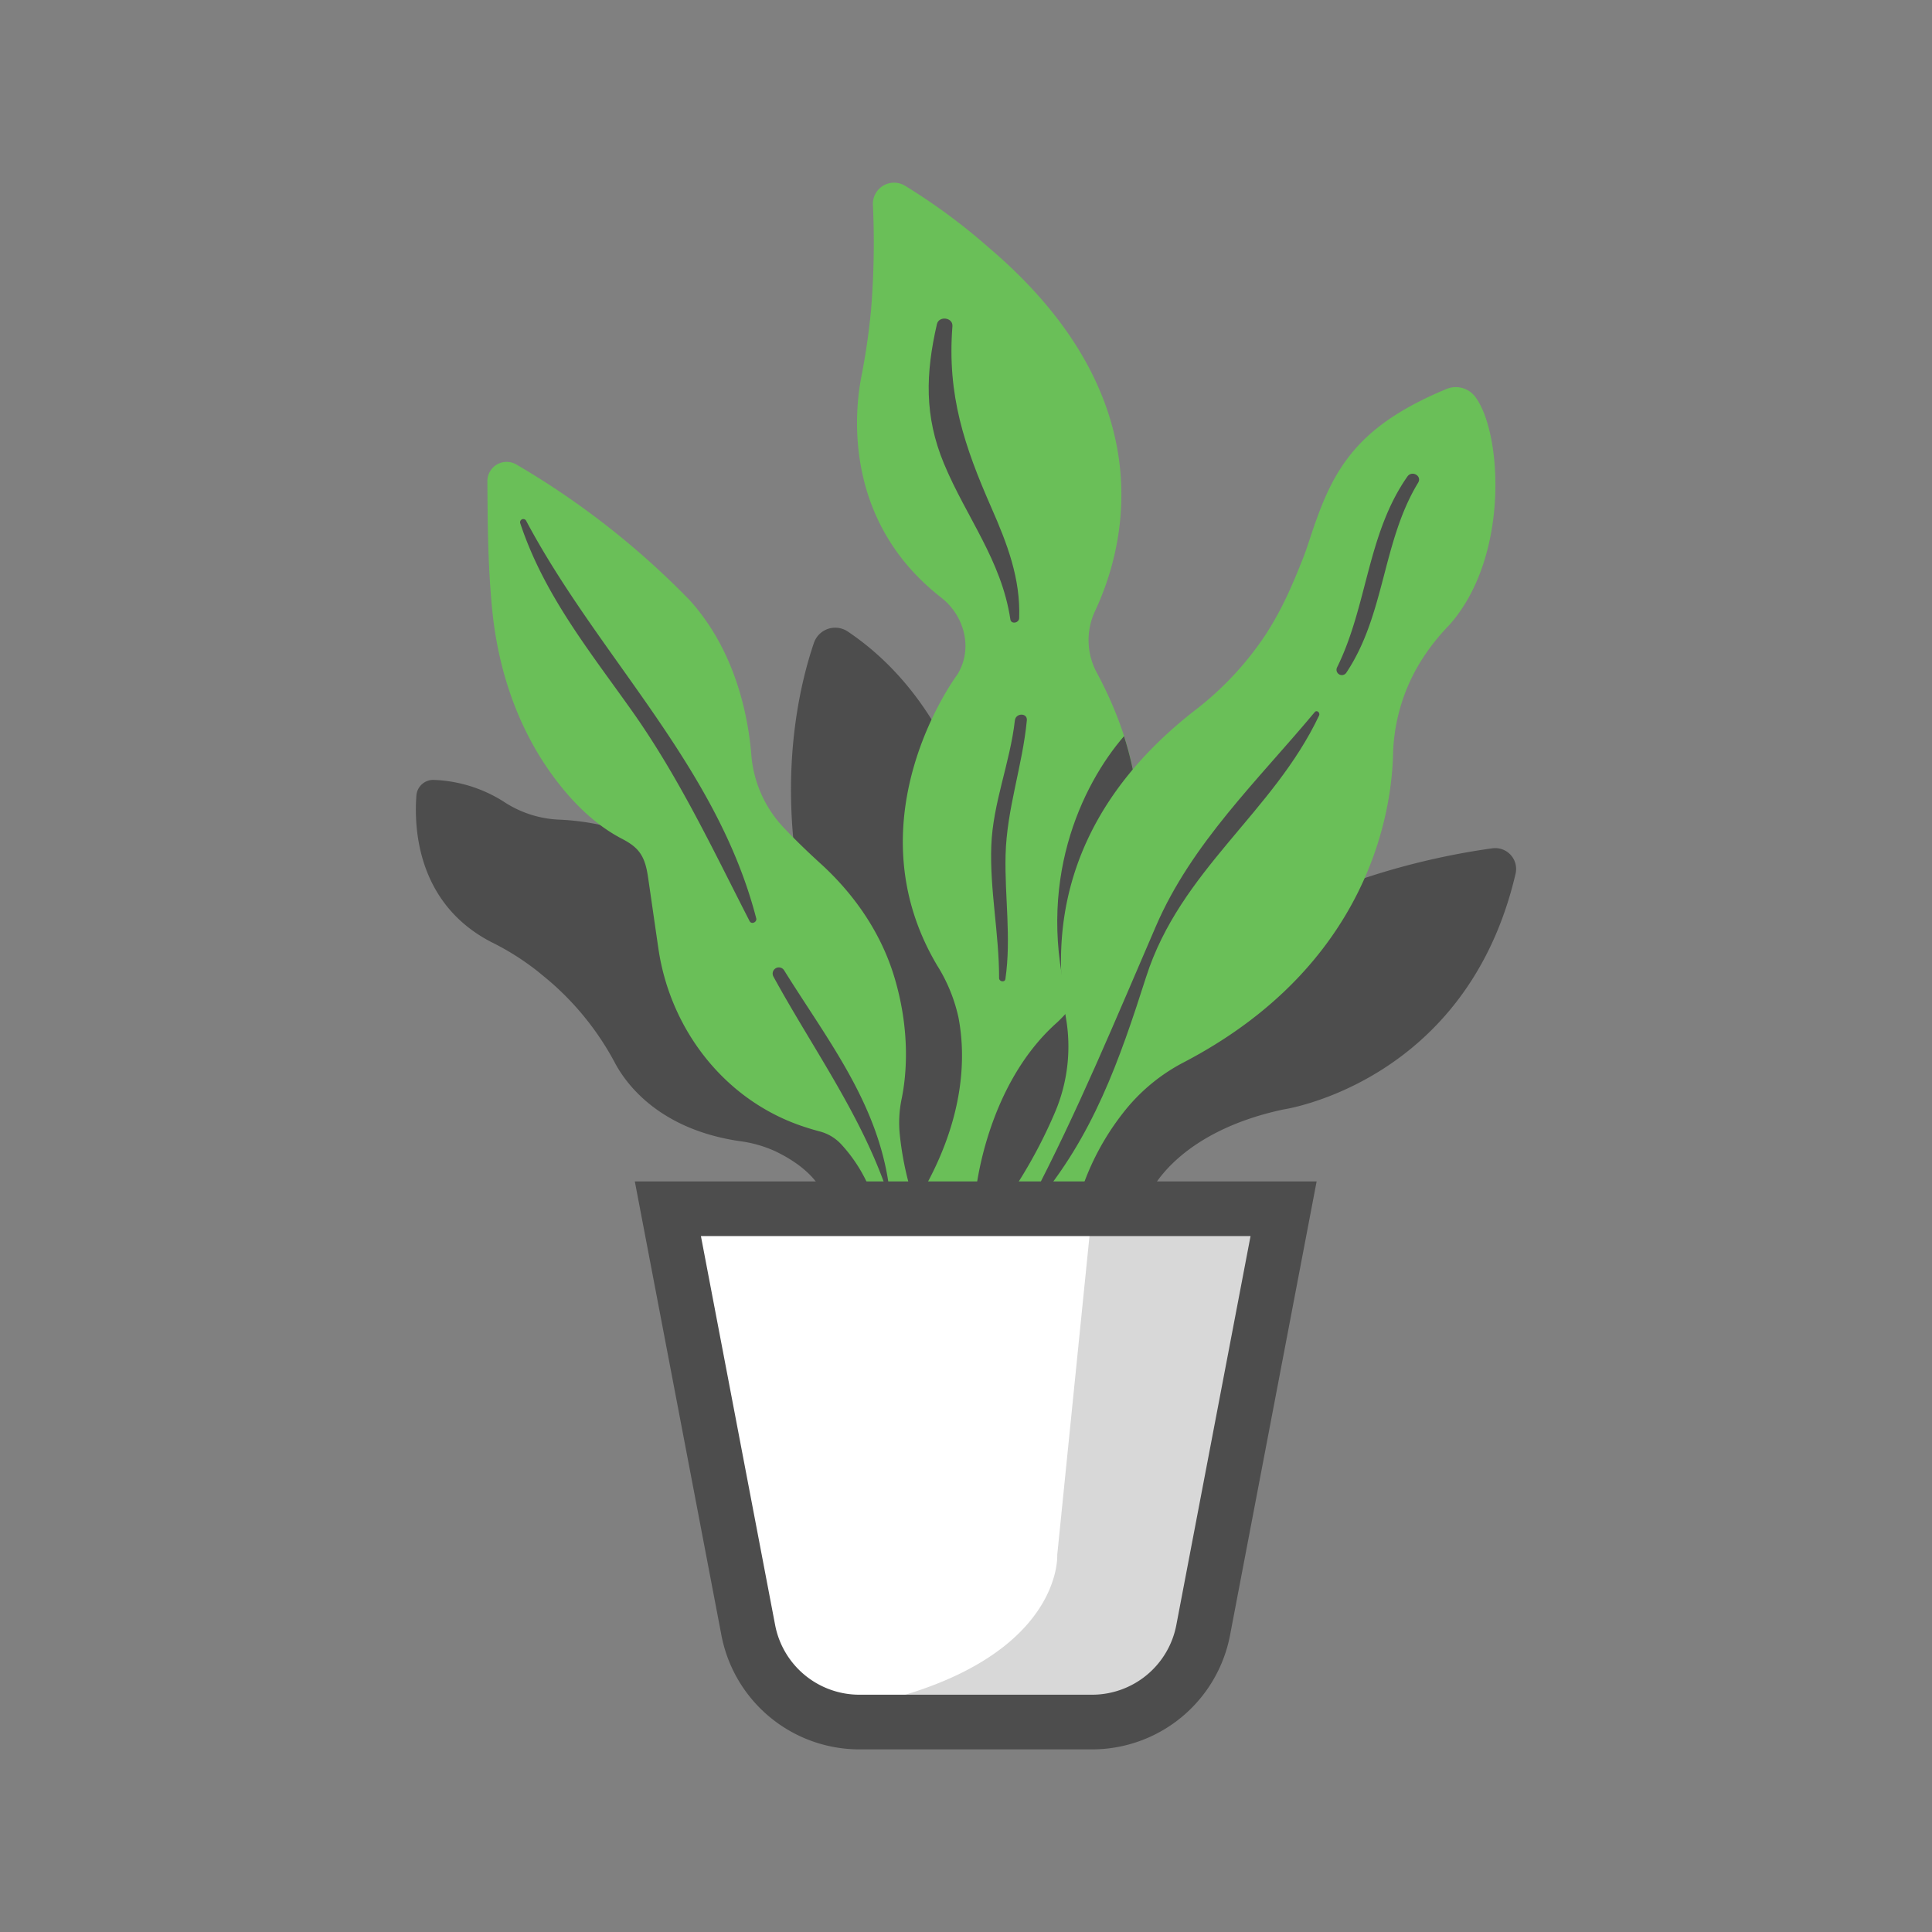 <svg xmlns="http://www.w3.org/2000/svg" viewBox="0 0 512 512"><rect x="0" y="0" width="512" height="512" fill="#808080" stroke="none"/><title>Vipers_bowstring_hemp_Plant</title><g id="snake_plant" data-name="snake,plant"><path d="M176.991,320.323l21.312,111.697a29.953,29.953,0,0,0,29.422,24.339h61.705a29.953,29.953,0,0,0,29.422-24.339l21.312-111.697Z" style="fill:#fff"/><path d="M115.125,206.69a4.479,4.479,0,0,0-4.771,4.069c-.609,8.03-.169,28.58,19.929,38.942a68.597,68.597,0,0,1,12.424,7.881l2.739,2.264a74.975,74.975,0,0,1,17.645,22.069c3.122,5.727,11.942,17.42,32.942,20.5a32.586,32.586,0,0,1,9.441,2.686c4.311,2.068,9.95,5.618,12.505,10.845h86.939s6.843-15.897,35.247-21.935c0,0,48.554-7.019,61.477-62.466a5.53,5.53,0,0,0-6.111-6.739c-15.727,2.157-52.672,9.518-80.147,32.98l-56.806-38.614s-5.927-33.056-33.959-51.841a5.96,5.96,0,0,0-8.934,3.077c-3.363,9.888-8.289,29.966-4.952,56.386l-33.743,6.44-6.104-10.868a64.762,64.762,0,0,0-22.936-5.162A28.722,28.722,0,0,1,133.48,212.44,37.141,37.141,0,0,0,115.125,206.69Z" style="fill:#4d4d4d"/><path d="M136.851,123.103a5.112,5.112,0,0,0-7.694,4.431c.083,9.652.05,21.271,1.256,33.801,1.51,15.686,6.521,30.972,15.729,43.761,4.807,6.676,10.979,13.185,18.698,17.199,4.295,2.233,6.024,4.332,6.859,9.911.562,3.76,1.611,11.163,2.783,19.176,3.124,21.376,17.421,39.942,37.85,46.968q2.303.792,4.788,1.461a11.837,11.837,0,0,1,5.715,3.337,40.325,40.325,0,0,1,8.018,12.796h10.644a83.008,83.008,0,0,1-3.015-14.994,30.641,30.641,0,0,1,.471-9.775c1.175-5.741,2.455-17.418-1.88-32.03-3.477-11.721-10.542-22.032-19.584-30.26-3.193-2.905-6.8-6.346-10.06-9.834a31.662,31.662,0,0,1-8.325-19.093c-.847-10.221-4.169-27.443-16.348-40.917A215.944,215.944,0,0,0,136.851,123.103Z" style="fill:#6abf58"/><path d="M231.33,54.267a217.711,217.711,0,0,1-.508,28.002,179.75,179.75,0,0,1-2.614,17.863c-1.781,9.469-4.571,38.137,21.219,58.231,5.558,4.331,8.058,11.928,5.301,18.412a17.236,17.236,0,0,1-.932,1.865s-28.705,38.04-5.441,77.212a43.209,43.209,0,0,1,5.649,13.784c1.876,9.772,1.954,26.112-9.619,46.311h14.194s2.612-28.067,21.435-44.873c0,0,40.903-36.324,10.717-92.683a18.142,18.142,0,0,1-.583-16.348c7.769-16.472,18.927-56.405-28.01-96.339a159.814,159.814,0,0,0-22.31-16.486A5.606,5.606,0,0,0,231.33,54.267Z" style="fill:#6abf58"/><path d="M297.87,195.099c-11.075,12.788-23.848,38.921-14.393,72.374C291.508,258.332,309.821,232.234,297.87,195.099Z" style="fill:#4d4d4d"/><path d="M268.14,315.945A129.261,129.261,0,0,0,279.857,294.12a44.527,44.527,0,0,0,2.646-24.266c-2.726-16.345-5.029-50.921,33.9-81.408a83.256,83.256,0,0,0,19.08-20.38c3.728-5.83,6.238-11.011,9.915-20.339,1.195-3.03,2.122-6.462,4.073-11.669,5.419-14.462,12.93-24.27,33.882-32.98a6.449,6.449,0,0,1,7.306,1.715c7.256,8.699,9.783,42.313-6.506,60.768a56.718,56.718,0,0,0-8.068,10.412,49.246,49.246,0,0,0-6.927,24.386c-.446,14.827-6.358,55.519-55.452,81.171a48.815,48.815,0,0,0-16.066,13.386,68.344,68.344,0,0,0-11.223,21.029Z" style="fill:#6abf58"/><path d="M372.978,126.279c-10.652,15.186-10.58,34.245-18.622,50.548a1.416,1.416,0,0,0,2.443,1.428c10.278-15.39,9.487-34.645,19.012-50.319,1.114-1.831-1.638-3.361-2.834-1.657Z" style="fill:#4d4d4d"/><path d="M137.853,138.607c6.258,18.894,18.183,33.654,29.556,49.691,12.478,17.595,21.433,36.67,31.236,55.797.506.988,2.026.294,1.758-.742-10.474-40.504-41.834-69.326-60.998-105.401a.853.853,0,0,0-1.552.654Z" style="fill:#4d4d4d"/><path d="M204.968,258.807c9.985,18.276,22.521,35.607,29.565,55.318a.51.51,0,0,0,.982-.271C232.33,291.91,219.2,275.452,207.802,257.15a1.642,1.642,0,0,0-2.834,1.657Z" style="fill:#4d4d4d"/><path d="M274.317,319.193c15.355-18.026,22.334-38.161,29.419-60.302,9.057-28.3,33.684-43.56,45.841-69.282.33-.697-.582-1.58-1.156-.892-15.101,18.106-32.598,34.753-42.069,56.682-10.677,24.719-20.661,48.993-33.191,72.902-.369.703.588,1.558,1.155.892Z" style="fill:#4d4d4d"/><path d="M248.291,85.906c-3.005,13.053-3.36,24.379,1.865,36.95,5.913,14.225,15.246,25.611,17.599,41.285.206,1.372,2.287.965,2.334-.316.386-10.484-3.147-19.68-7.32-29.182-7.225-16.454-11.792-29.909-10.366-48.18.184-2.356-3.586-2.843-4.113-.557Z" style="fill:#4d4d4d"/><path d="M268.955,190.902c-1.276,11.251-5.832,21.879-6.252,33.236-.431,11.681,2.087,23.358,2.069,35.094-.002.923,1.525,1.198,1.667.226,1.594-10.932-.214-21.82.049-32.816.292-12.248,4.479-23.626,5.636-35.74.194-2.042-2.943-1.996-3.169,0Z" style="fill:#4d4d4d"/><path d="M289.46,320.323l-9.282,91.745s1.924,32.849-63.672,42.038a29.767,29.767,0,0,0,11.22,2.253h61.705a29.953,29.953,0,0,0,29.422-24.339l21.312-111.697Z" style="fill:#d8d8d8"/><path d="M289.431,463.603H227.727a37.242,37.242,0,0,1-36.54-30.225L168.233,313.08h180.69l-22.955,120.298A37.234,37.234,0,0,1,289.431,463.603ZM185.748,327.567,205.42,430.661a22.734,22.734,0,0,0,22.307,18.454h61.704a22.727,22.727,0,0,0,22.304-18.452l19.673-103.096Z" style="fill:#4d4d4d"/></g></svg>
